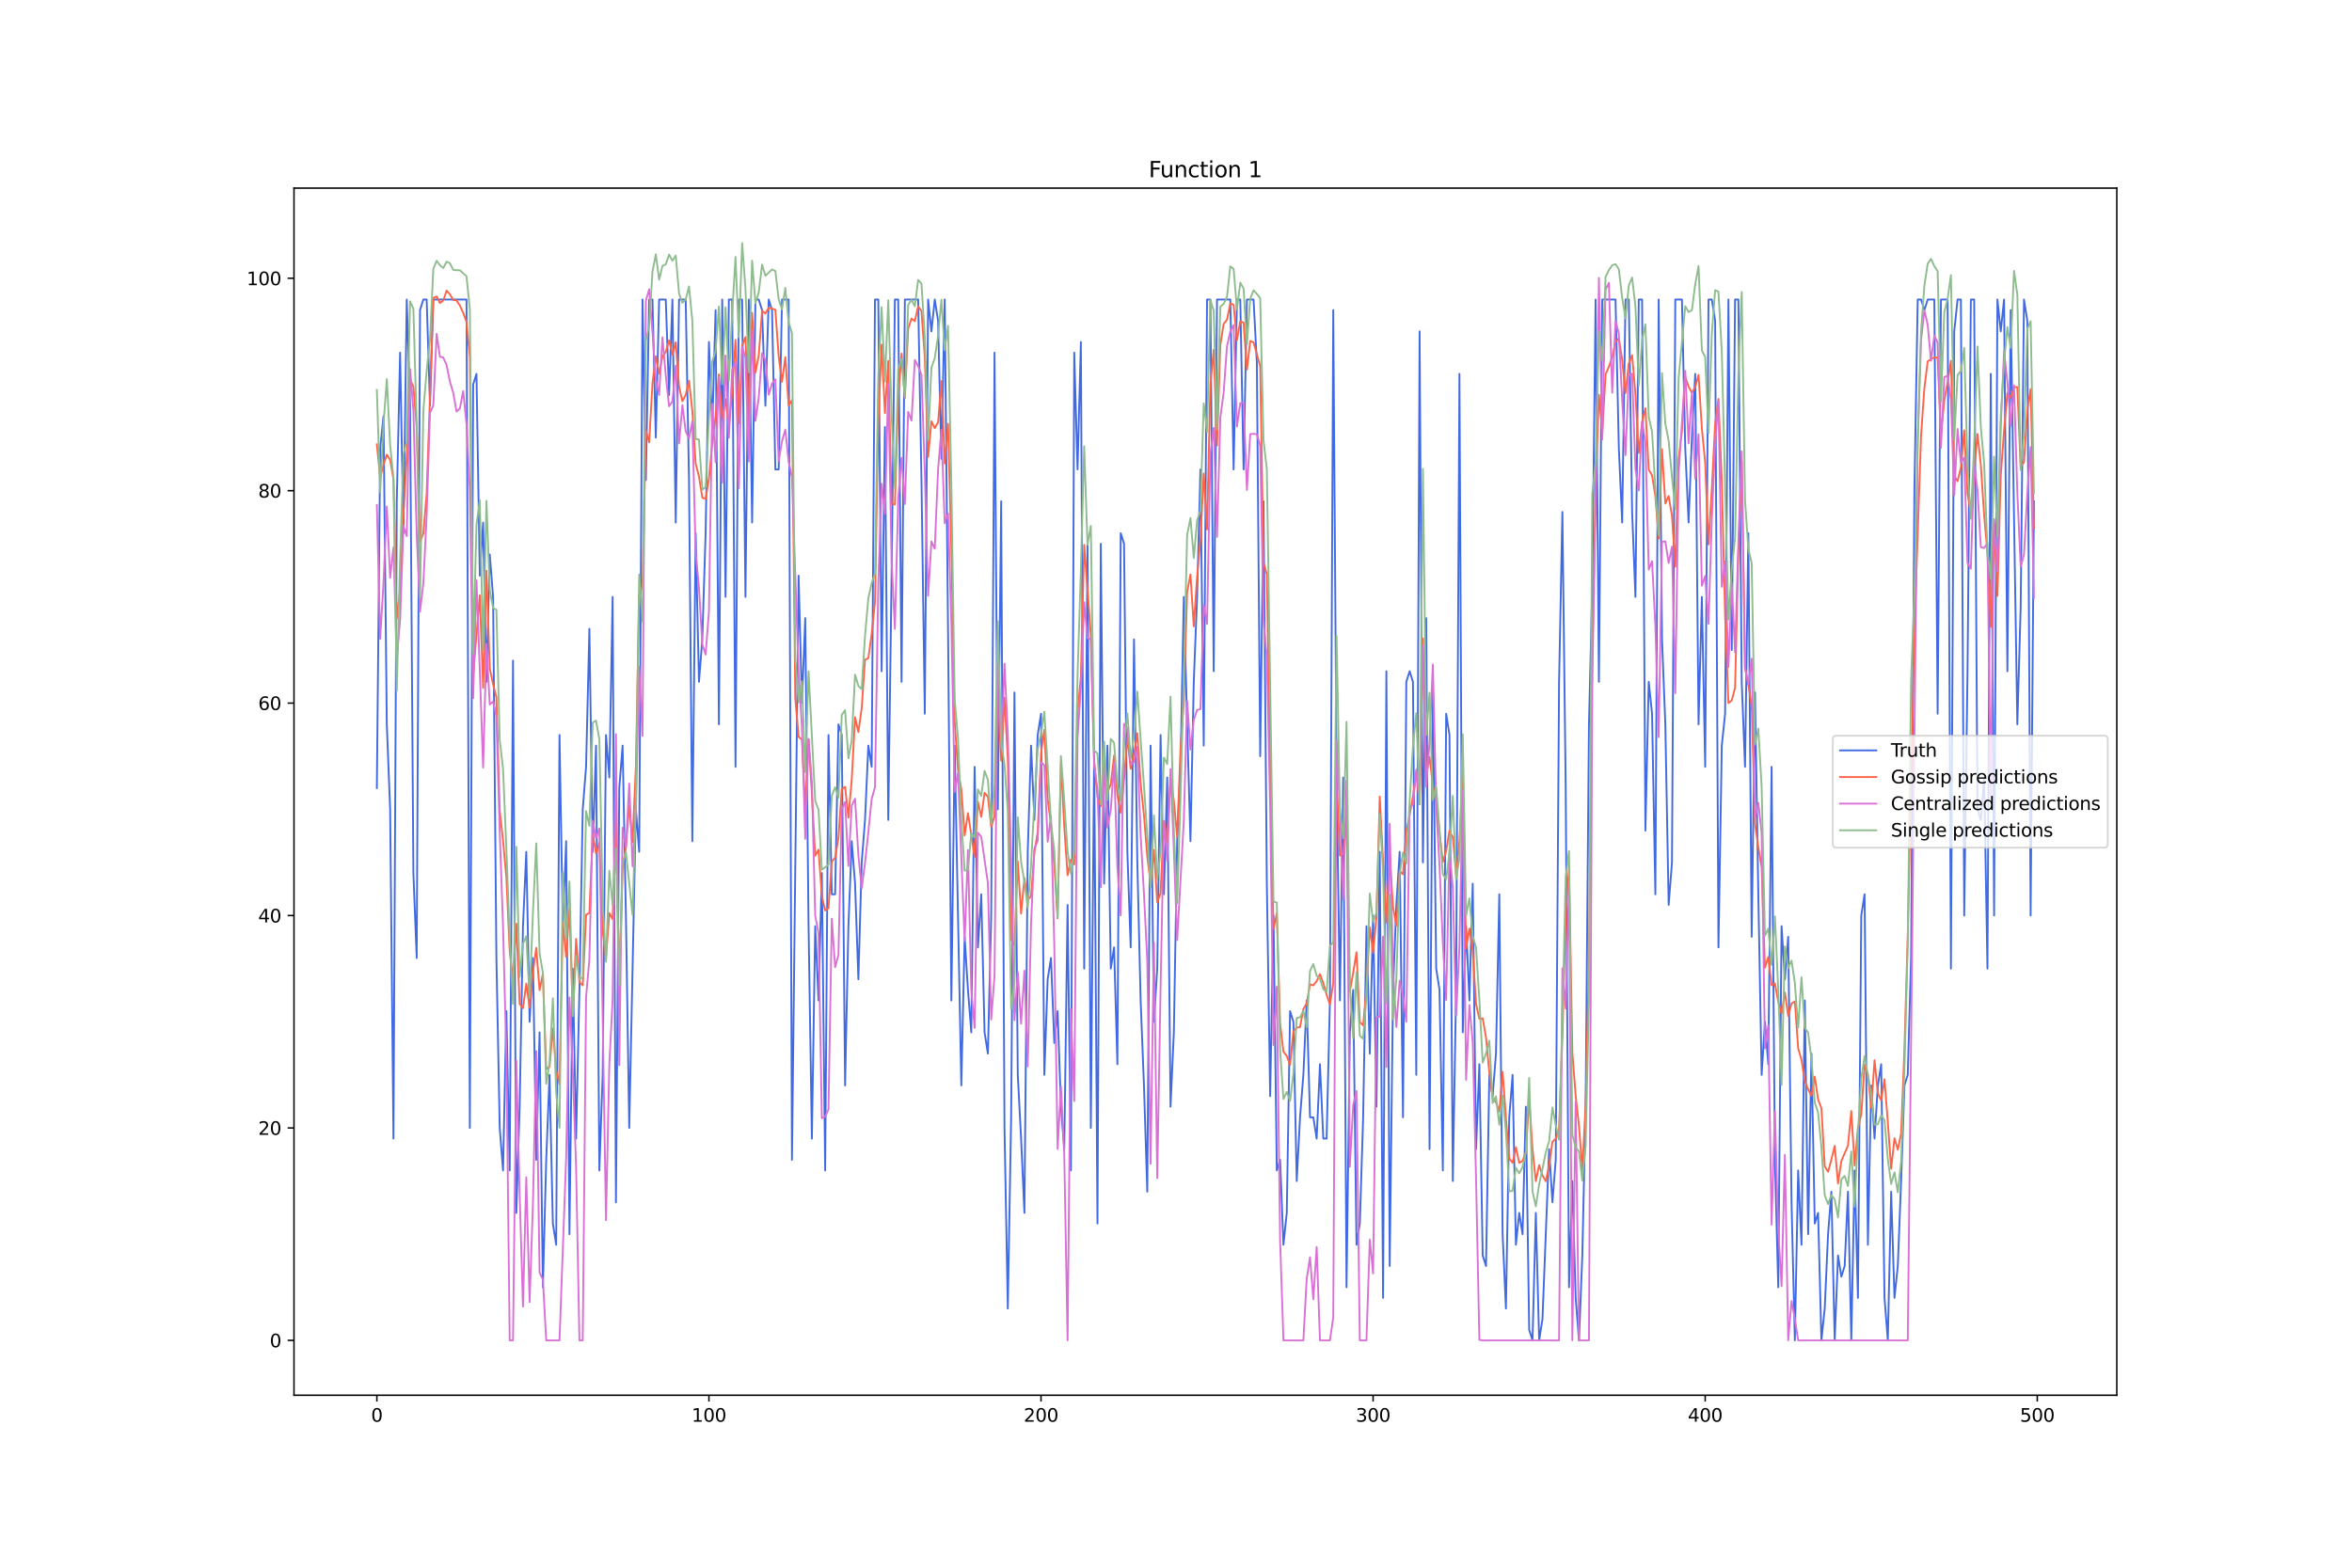 <?xml version="1.0" encoding="utf-8" standalone="no"?>
<!DOCTYPE svg PUBLIC "-//W3C//DTD SVG 1.1//EN"
  "http://www.w3.org/Graphics/SVG/1.1/DTD/svg11.dtd">
<svg xmlns:xlink="http://www.w3.org/1999/xlink" width="1296pt" height="864pt" viewBox="0 0 1296 864" xmlns="http://www.w3.org/2000/svg" version="1.1">
 <defs>
  <style type="text/css">*{stroke-linejoin: round; stroke-linecap: butt}</style>
 </defs>
 <g id="figure_1">
  <g id="patch_1">
   <path d="M 0 864 
L 1296 864 
L 1296 0 
L 0 0 
z
" style="fill: #ffffff"/>
  </g>
  <g id="axes_1">
   <g id="patch_2">
    <path d="M 162 768.96 
L 1166.4 768.96 
L 1166.4 103.68 
L 162 103.68 
z
" style="fill: #ffffff"/>
   </g>
   <g id="matplotlib.axis_1">
    <g id="xtick_1">
     <g id="line2d_1">
      <defs>
       <path id="m5b6e9c2b95" d="M 0 0 
L 0 3.5 
" style="stroke: #000000; stroke-width: 0.8"/>
      </defs>
      <g>
       <use xlink:href="#m5b6e9c2b95" x="207.655" y="768.96" style="stroke: #000000; stroke-width: 0.8"/>
      </g>
     </g>
     <g id="text_1">
      <!-- 0 -->
      <g transform="translate(204.473 783.558) scale(0.1 -0.1)">
       <defs>
        <path id="DejaVuSans-30" d="M 2034 4250 
Q 1547 4250 1301 3770 
Q 1056 3291 1056 2328 
Q 1056 1369 1301 889 
Q 1547 409 2034 409 
Q 2525 409 2770 889 
Q 3016 1369 3016 2328 
Q 3016 3291 2770 3770 
Q 2525 4250 2034 4250 
z
M 2034 4750 
Q 2819 4750 3233 4129 
Q 3647 3509 3647 2328 
Q 3647 1150 3233 529 
Q 2819 -91 2034 -91 
Q 1250 -91 836 529 
Q 422 1150 422 2328 
Q 422 3509 836 4129 
Q 1250 4750 2034 4750 
z
" transform="scale(0.016)"/>
       </defs>
       <use xlink:href="#DejaVuSans-30"/>
      </g>
     </g>
    </g>
    <g id="xtick_2">
     <g id="line2d_2">
      <g>
       <use xlink:href="#m5b6e9c2b95" x="390.639" y="768.96" style="stroke: #000000; stroke-width: 0.8"/>
      </g>
     </g>
     <g id="text_2">
      <!-- 100 -->
      <g transform="translate(381.095 783.558) scale(0.1 -0.1)">
       <defs>
        <path id="DejaVuSans-31" d="M 794 531 
L 1825 531 
L 1825 4091 
L 703 3866 
L 703 4441 
L 1819 4666 
L 2450 4666 
L 2450 531 
L 3481 531 
L 3481 0 
L 794 0 
L 794 531 
z
" transform="scale(0.016)"/>
       </defs>
       <use xlink:href="#DejaVuSans-31"/>
       <use xlink:href="#DejaVuSans-30" x="63.623"/>
       <use xlink:href="#DejaVuSans-30" x="127.246"/>
      </g>
     </g>
    </g>
    <g id="xtick_3">
     <g id="line2d_3">
      <g>
       <use xlink:href="#m5b6e9c2b95" x="573.623" y="768.96" style="stroke: #000000; stroke-width: 0.8"/>
      </g>
     </g>
     <g id="text_3">
      <!-- 200 -->
      <g transform="translate(564.079 783.558) scale(0.1 -0.1)">
       <defs>
        <path id="DejaVuSans-32" d="M 1228 531 
L 3431 531 
L 3431 0 
L 469 0 
L 469 531 
Q 828 903 1448 1529 
Q 2069 2156 2228 2338 
Q 2531 2678 2651 2914 
Q 2772 3150 2772 3378 
Q 2772 3750 2511 3984 
Q 2250 4219 1831 4219 
Q 1534 4219 1204 4116 
Q 875 4013 500 3803 
L 500 4441 
Q 881 4594 1212 4672 
Q 1544 4750 1819 4750 
Q 2544 4750 2975 4387 
Q 3406 4025 3406 3419 
Q 3406 3131 3298 2873 
Q 3191 2616 2906 2266 
Q 2828 2175 2409 1742 
Q 1991 1309 1228 531 
z
" transform="scale(0.016)"/>
       </defs>
       <use xlink:href="#DejaVuSans-32"/>
       <use xlink:href="#DejaVuSans-30" x="63.623"/>
       <use xlink:href="#DejaVuSans-30" x="127.246"/>
      </g>
     </g>
    </g>
    <g id="xtick_4">
     <g id="line2d_4">
      <g>
       <use xlink:href="#m5b6e9c2b95" x="756.607" y="768.96" style="stroke: #000000; stroke-width: 0.8"/>
      </g>
     </g>
     <g id="text_4">
      <!-- 300 -->
      <g transform="translate(747.063 783.558) scale(0.1 -0.1)">
       <defs>
        <path id="DejaVuSans-33" d="M 2597 2516 
Q 3050 2419 3304 2112 
Q 3559 1806 3559 1356 
Q 3559 666 3084 287 
Q 2609 -91 1734 -91 
Q 1441 -91 1130 -33 
Q 819 25 488 141 
L 488 750 
Q 750 597 1062 519 
Q 1375 441 1716 441 
Q 2309 441 2620 675 
Q 2931 909 2931 1356 
Q 2931 1769 2642 2001 
Q 2353 2234 1838 2234 
L 1294 2234 
L 1294 2753 
L 1863 2753 
Q 2328 2753 2575 2939 
Q 2822 3125 2822 3475 
Q 2822 3834 2567 4026 
Q 2313 4219 1838 4219 
Q 1578 4219 1281 4162 
Q 984 4106 628 3988 
L 628 4550 
Q 988 4650 1302 4700 
Q 1616 4750 1894 4750 
Q 2613 4750 3031 4423 
Q 3450 4097 3450 3541 
Q 3450 3153 3228 2886 
Q 3006 2619 2597 2516 
z
" transform="scale(0.016)"/>
       </defs>
       <use xlink:href="#DejaVuSans-33"/>
       <use xlink:href="#DejaVuSans-30" x="63.623"/>
       <use xlink:href="#DejaVuSans-30" x="127.246"/>
      </g>
     </g>
    </g>
    <g id="xtick_5">
     <g id="line2d_5">
      <g>
       <use xlink:href="#m5b6e9c2b95" x="939.591" y="768.96" style="stroke: #000000; stroke-width: 0.8"/>
      </g>
     </g>
     <g id="text_5">
      <!-- 400 -->
      <g transform="translate(930.047 783.558) scale(0.1 -0.1)">
       <defs>
        <path id="DejaVuSans-34" d="M 2419 4116 
L 825 1625 
L 2419 1625 
L 2419 4116 
z
M 2253 4666 
L 3047 4666 
L 3047 1625 
L 3713 1625 
L 3713 1100 
L 3047 1100 
L 3047 0 
L 2419 0 
L 2419 1100 
L 313 1100 
L 313 1709 
L 2253 4666 
z
" transform="scale(0.016)"/>
       </defs>
       <use xlink:href="#DejaVuSans-34"/>
       <use xlink:href="#DejaVuSans-30" x="63.623"/>
       <use xlink:href="#DejaVuSans-30" x="127.246"/>
      </g>
     </g>
    </g>
    <g id="xtick_6">
     <g id="line2d_6">
      <g>
       <use xlink:href="#m5b6e9c2b95" x="1122.575" y="768.96" style="stroke: #000000; stroke-width: 0.8"/>
      </g>
     </g>
     <g id="text_6">
      <!-- 500 -->
      <g transform="translate(1113.032 783.558) scale(0.1 -0.1)">
       <defs>
        <path id="DejaVuSans-35" d="M 691 4666 
L 3169 4666 
L 3169 4134 
L 1269 4134 
L 1269 2991 
Q 1406 3038 1543 3061 
Q 1681 3084 1819 3084 
Q 2600 3084 3056 2656 
Q 3513 2228 3513 1497 
Q 3513 744 3044 326 
Q 2575 -91 1722 -91 
Q 1428 -91 1123 -41 
Q 819 9 494 109 
L 494 744 
Q 775 591 1075 516 
Q 1375 441 1709 441 
Q 2250 441 2565 725 
Q 2881 1009 2881 1497 
Q 2881 1984 2565 2268 
Q 2250 2553 1709 2553 
Q 1456 2553 1204 2497 
Q 953 2441 691 2322 
L 691 4666 
z
" transform="scale(0.016)"/>
       </defs>
       <use xlink:href="#DejaVuSans-35"/>
       <use xlink:href="#DejaVuSans-30" x="63.623"/>
       <use xlink:href="#DejaVuSans-30" x="127.246"/>
      </g>
     </g>
    </g>
   </g>
   <g id="matplotlib.axis_2">
    <g id="ytick_1">
     <g id="line2d_7">
      <defs>
       <path id="m76898274b0" d="M 0 0 
L -3.5 0 
" style="stroke: #000000; stroke-width: 0.8"/>
      </defs>
      <g>
       <use xlink:href="#m76898274b0" x="162" y="738.72" style="stroke: #000000; stroke-width: 0.8"/>
      </g>
     </g>
     <g id="text_7">
      <!-- 0 -->
      <g transform="translate(148.637 742.519) scale(0.1 -0.1)">
       <use xlink:href="#DejaVuSans-30"/>
      </g>
     </g>
    </g>
    <g id="ytick_2">
     <g id="line2d_8">
      <g>
       <use xlink:href="#m76898274b0" x="162" y="621.648" style="stroke: #000000; stroke-width: 0.8"/>
      </g>
     </g>
     <g id="text_8">
      <!-- 20 -->
      <g transform="translate(142.275 625.448) scale(0.1 -0.1)">
       <use xlink:href="#DejaVuSans-32"/>
       <use xlink:href="#DejaVuSans-30" x="63.623"/>
      </g>
     </g>
    </g>
    <g id="ytick_3">
     <g id="line2d_9">
      <g>
       <use xlink:href="#m76898274b0" x="162" y="504.577" style="stroke: #000000; stroke-width: 0.8"/>
      </g>
     </g>
     <g id="text_9">
      <!-- 40 -->
      <g transform="translate(142.275 508.376) scale(0.1 -0.1)">
       <use xlink:href="#DejaVuSans-34"/>
       <use xlink:href="#DejaVuSans-30" x="63.623"/>
      </g>
     </g>
    </g>
    <g id="ytick_4">
     <g id="line2d_10">
      <g>
       <use xlink:href="#m76898274b0" x="162" y="387.505" style="stroke: #000000; stroke-width: 0.8"/>
      </g>
     </g>
     <g id="text_10">
      <!-- 60 -->
      <g transform="translate(142.275 391.305) scale(0.1 -0.1)">
       <defs>
        <path id="DejaVuSans-36" d="M 2113 2584 
Q 1688 2584 1439 2293 
Q 1191 2003 1191 1497 
Q 1191 994 1439 701 
Q 1688 409 2113 409 
Q 2538 409 2786 701 
Q 3034 994 3034 1497 
Q 3034 2003 2786 2293 
Q 2538 2584 2113 2584 
z
M 3366 4563 
L 3366 3988 
Q 3128 4100 2886 4159 
Q 2644 4219 2406 4219 
Q 1781 4219 1451 3797 
Q 1122 3375 1075 2522 
Q 1259 2794 1537 2939 
Q 1816 3084 2150 3084 
Q 2853 3084 3261 2657 
Q 3669 2231 3669 1497 
Q 3669 778 3244 343 
Q 2819 -91 2113 -91 
Q 1303 -91 875 529 
Q 447 1150 447 2328 
Q 447 3434 972 4092 
Q 1497 4750 2381 4750 
Q 2619 4750 2861 4703 
Q 3103 4656 3366 4563 
z
" transform="scale(0.016)"/>
       </defs>
       <use xlink:href="#DejaVuSans-36"/>
       <use xlink:href="#DejaVuSans-30" x="63.623"/>
      </g>
     </g>
    </g>
    <g id="ytick_5">
     <g id="line2d_11">
      <g>
       <use xlink:href="#m76898274b0" x="162" y="270.434" style="stroke: #000000; stroke-width: 0.8"/>
      </g>
     </g>
     <g id="text_11">
      <!-- 80 -->
      <g transform="translate(142.275 274.233) scale(0.1 -0.1)">
       <defs>
        <path id="DejaVuSans-38" d="M 2034 2216 
Q 1584 2216 1326 1975 
Q 1069 1734 1069 1313 
Q 1069 891 1326 650 
Q 1584 409 2034 409 
Q 2484 409 2743 651 
Q 3003 894 3003 1313 
Q 3003 1734 2745 1975 
Q 2488 2216 2034 2216 
z
M 1403 2484 
Q 997 2584 770 2862 
Q 544 3141 544 3541 
Q 544 4100 942 4425 
Q 1341 4750 2034 4750 
Q 2731 4750 3128 4425 
Q 3525 4100 3525 3541 
Q 3525 3141 3298 2862 
Q 3072 2584 2669 2484 
Q 3125 2378 3379 2068 
Q 3634 1759 3634 1313 
Q 3634 634 3220 271 
Q 2806 -91 2034 -91 
Q 1263 -91 848 271 
Q 434 634 434 1313 
Q 434 1759 690 2068 
Q 947 2378 1403 2484 
z
M 1172 3481 
Q 1172 3119 1398 2916 
Q 1625 2713 2034 2713 
Q 2441 2713 2670 2916 
Q 2900 3119 2900 3481 
Q 2900 3844 2670 4047 
Q 2441 4250 2034 4250 
Q 1625 4250 1398 4047 
Q 1172 3844 1172 3481 
z
" transform="scale(0.016)"/>
       </defs>
       <use xlink:href="#DejaVuSans-38"/>
       <use xlink:href="#DejaVuSans-30" x="63.623"/>
      </g>
     </g>
    </g>
    <g id="ytick_6">
     <g id="line2d_12">
      <g>
       <use xlink:href="#m76898274b0" x="162" y="153.362" style="stroke: #000000; stroke-width: 0.8"/>
      </g>
     </g>
     <g id="text_12">
      <!-- 100 -->
      <g transform="translate(135.912 157.162) scale(0.1 -0.1)">
       <use xlink:href="#DejaVuSans-31"/>
       <use xlink:href="#DejaVuSans-30" x="63.623"/>
       <use xlink:href="#DejaVuSans-30" x="127.246"/>
      </g>
     </g>
    </g>
   </g>
   <g id="line2d_13">
    <path d="M 207.655 434.334 
L 209.484 247.02 
L 211.314 229.459 
L 213.144 399.213 
L 214.974 446.041 
L 216.804 627.502 
L 218.634 276.288 
L 220.463 194.338 
L 222.293 293.848 
L 224.123 165.07 
L 225.953 223.605 
L 227.783 481.163 
L 229.613 527.991 
L 231.442 170.923 
L 233.272 165.07 
L 235.102 165.07 
L 236.932 223.605 
L 238.762 165.07 
L 257.06 165.07 
L 258.89 621.648 
L 260.72 211.898 
L 262.55 206.045 
L 264.38 317.263 
L 266.209 287.995 
L 268.039 375.798 
L 269.869 305.555 
L 271.699 328.97 
L 273.529 527.991 
L 275.359 621.648 
L 277.189 645.063 
L 279.018 557.259 
L 280.848 645.063 
L 282.678 364.091 
L 284.508 668.477 
L 286.338 609.941 
L 288.168 510.431 
L 289.997 469.456 
L 291.827 563.113 
L 293.657 527.991 
L 295.487 639.209 
L 297.317 568.966 
L 299.147 709.452 
L 300.976 639.209 
L 302.806 592.381 
L 304.636 674.331 
L 306.466 686.038 
L 308.296 405.066 
L 310.126 510.431 
L 311.956 463.602 
L 313.785 680.184 
L 315.615 533.845 
L 317.445 627.502 
L 319.275 545.552 
L 321.105 446.041 
L 322.935 422.627 
L 324.764 346.53 
L 326.594 469.456 
L 328.424 410.92 
L 330.254 645.063 
L 332.084 592.381 
L 333.914 405.066 
L 335.743 428.481 
L 337.573 328.97 
L 339.403 662.624 
L 341.233 434.334 
L 343.063 410.92 
L 344.893 504.577 
L 346.723 621.648 
L 350.382 446.041 
L 352.212 469.456 
L 354.042 165.07 
L 355.872 264.58 
L 357.702 165.07 
L 359.531 165.07 
L 361.361 241.166 
L 363.191 165.07 
L 366.851 165.07 
L 368.681 217.752 
L 370.51 165.07 
L 372.34 287.995 
L 374.17 165.07 
L 377.83 165.07 
L 379.66 264.58 
L 381.489 463.602 
L 383.319 293.848 
L 385.149 375.798 
L 386.979 352.384 
L 388.809 293.848 
L 390.639 188.484 
L 392.469 235.313 
L 394.298 170.923 
L 396.128 399.213 
L 397.958 165.07 
L 399.788 328.97 
L 401.618 165.07 
L 403.448 165.07 
L 405.277 422.627 
L 407.107 165.07 
L 408.937 165.07 
L 410.767 328.97 
L 412.597 165.07 
L 414.427 287.995 
L 416.256 165.07 
L 418.086 165.07 
L 419.916 170.923 
L 421.746 223.605 
L 423.576 165.07 
L 425.406 170.923 
L 427.236 258.727 
L 429.065 258.727 
L 430.895 165.07 
L 434.555 165.07 
L 436.385 639.209 
L 440.044 317.263 
L 441.874 387.505 
L 443.704 340.677 
L 445.534 510.431 
L 447.364 627.502 
L 449.194 510.431 
L 451.023 551.406 
L 452.853 481.163 
L 454.683 645.063 
L 456.513 405.066 
L 458.343 492.87 
L 460.173 492.87 
L 462.003 399.213 
L 463.832 405.066 
L 465.662 598.234 
L 467.492 510.431 
L 469.322 463.602 
L 471.152 487.016 
L 472.982 539.698 
L 474.811 475.309 
L 476.641 451.895 
L 478.471 410.92 
L 480.301 422.627 
L 482.131 165.07 
L 483.961 165.07 
L 485.79 369.945 
L 487.62 235.313 
L 489.45 451.895 
L 491.28 317.263 
L 493.11 165.07 
L 494.94 165.07 
L 496.77 375.798 
L 498.599 165.07 
L 505.919 165.07 
L 507.749 264.58 
L 509.578 393.359 
L 511.408 165.07 
L 513.238 182.63 
L 515.068 165.07 
L 516.898 176.777 
L 518.728 252.873 
L 520.557 165.07 
L 522.387 346.53 
L 524.217 551.406 
L 526.047 410.92 
L 529.707 598.234 
L 531.536 516.284 
L 533.366 545.552 
L 535.196 568.966 
L 537.026 422.627 
L 538.856 522.138 
L 540.686 492.87 
L 542.516 568.966 
L 544.345 580.673 
L 546.175 504.577 
L 548.005 194.338 
L 549.835 446.041 
L 551.665 276.288 
L 553.495 621.648 
L 555.324 721.159 
L 557.154 615.795 
L 558.984 381.652 
L 560.814 592.381 
L 562.644 627.502 
L 564.474 668.477 
L 566.303 469.456 
L 568.133 410.92 
L 569.963 451.895 
L 571.793 405.066 
L 573.623 393.359 
L 575.453 592.381 
L 577.283 539.698 
L 579.112 527.991 
L 580.942 574.82 
L 582.772 557.259 
L 584.602 609.941 
L 586.432 633.356 
L 588.262 498.723 
L 590.091 645.063 
L 591.921 194.338 
L 593.751 258.727 
L 595.581 188.484 
L 597.411 533.845 
L 599.241 299.702 
L 601.07 621.648 
L 602.9 416.773 
L 604.73 674.331 
L 606.56 299.702 
L 608.39 487.016 
L 610.22 410.92 
L 612.05 533.845 
L 613.879 522.138 
L 615.709 586.527 
L 617.539 293.848 
L 619.369 299.702 
L 621.199 469.456 
L 623.029 522.138 
L 624.858 352.384 
L 626.688 475.309 
L 628.518 551.406 
L 630.348 598.234 
L 632.178 656.77 
L 634.008 410.92 
L 635.837 563.113 
L 637.667 533.845 
L 639.497 405.066 
L 641.327 492.87 
L 643.157 428.481 
L 644.987 609.941 
L 646.817 568.966 
L 648.646 463.602 
L 650.476 422.627 
L 652.306 328.97 
L 654.136 399.213 
L 655.966 463.602 
L 657.796 375.798 
L 659.625 328.97 
L 661.455 258.727 
L 663.285 410.92 
L 665.115 165.07 
L 666.945 165.07 
L 668.775 369.945 
L 670.604 165.07 
L 677.924 165.07 
L 679.754 258.727 
L 681.583 165.07 
L 683.413 165.07 
L 685.243 258.727 
L 687.073 165.07 
L 690.733 165.07 
L 692.563 200.191 
L 694.392 416.773 
L 696.222 276.288 
L 698.052 487.016 
L 699.882 604.088 
L 701.712 504.577 
L 703.542 645.063 
L 705.371 639.209 
L 707.201 686.038 
L 709.031 668.477 
L 710.861 557.259 
L 712.691 563.113 
L 714.521 650.916 
L 716.35 615.795 
L 718.18 592.381 
L 720.01 551.406 
L 721.84 615.795 
L 723.67 615.795 
L 725.5 627.502 
L 727.33 586.527 
L 729.159 627.502 
L 730.989 627.502 
L 732.819 551.406 
L 734.649 170.923 
L 736.479 428.481 
L 738.309 551.406 
L 740.138 428.481 
L 741.968 709.452 
L 743.798 568.966 
L 745.628 545.552 
L 747.458 686.038 
L 749.288 674.331 
L 751.117 615.795 
L 752.947 510.431 
L 754.777 580.673 
L 756.607 504.577 
L 758.437 609.941 
L 760.267 469.456 
L 762.097 715.306 
L 763.926 369.945 
L 765.756 697.745 
L 767.586 545.552 
L 769.416 498.723 
L 771.246 469.456 
L 773.076 615.795 
L 774.905 375.798 
L 776.735 369.945 
L 778.565 375.798 
L 780.395 592.381 
L 782.225 182.63 
L 784.055 475.309 
L 785.884 340.677 
L 787.714 633.356 
L 789.544 381.652 
L 791.374 533.845 
L 793.204 545.552 
L 795.034 645.063 
L 796.864 393.359 
L 798.693 405.066 
L 800.523 650.916 
L 802.353 545.552 
L 804.183 206.045 
L 806.013 568.966 
L 807.843 510.431 
L 809.672 551.406 
L 811.502 487.016 
L 813.332 633.356 
L 815.162 586.527 
L 816.992 691.891 
L 818.822 697.745 
L 820.651 592.381 
L 822.481 604.088 
L 824.311 580.673 
L 826.141 492.87 
L 827.971 680.184 
L 829.801 721.159 
L 831.63 615.795 
L 833.46 592.381 
L 835.29 686.038 
L 837.12 668.477 
L 838.95 680.184 
L 840.78 609.941 
L 842.61 732.866 
L 844.439 738.72 
L 846.269 668.477 
L 848.099 738.72 
L 849.929 727.013 
L 853.589 633.356 
L 855.418 662.624 
L 857.248 639.209 
L 859.078 375.798 
L 860.908 282.141 
L 862.738 434.334 
L 864.568 709.452 
L 866.397 650.916 
L 868.227 715.306 
L 870.057 738.72 
L 871.887 691.891 
L 873.717 609.941 
L 875.547 399.213 
L 877.377 323.116 
L 879.206 165.07 
L 881.036 375.798 
L 882.866 165.07 
L 890.185 165.07 
L 892.015 247.02 
L 893.845 287.995 
L 895.675 165.07 
L 897.505 165.07 
L 899.335 282.141 
L 901.164 328.97 
L 902.994 165.07 
L 904.824 165.07 
L 906.654 457.748 
L 908.484 375.798 
L 910.314 393.359 
L 912.144 492.87 
L 913.973 165.07 
L 915.803 352.384 
L 917.633 399.213 
L 919.463 498.723 
L 921.293 475.309 
L 923.123 165.07 
L 926.782 165.07 
L 928.612 247.02 
L 930.442 287.995 
L 932.272 241.166 
L 934.102 206.045 
L 935.931 399.213 
L 937.761 328.97 
L 939.591 422.627 
L 941.421 165.07 
L 943.251 165.07 
L 945.081 176.777 
L 946.911 522.138 
L 948.74 410.92 
L 950.57 393.359 
L 952.4 165.07 
L 954.23 358.238 
L 956.06 165.07 
L 957.89 165.07 
L 959.719 375.798 
L 961.549 422.627 
L 963.379 293.848 
L 965.209 516.284 
L 967.039 381.652 
L 968.869 492.87 
L 970.698 592.381 
L 972.528 563.113 
L 974.358 586.527 
L 976.188 422.627 
L 978.018 639.209 
L 979.848 709.452 
L 981.678 510.431 
L 983.507 539.698 
L 985.337 516.284 
L 987.167 662.624 
L 988.997 738.72 
L 990.827 645.063 
L 992.657 686.038 
L 994.486 551.406 
L 996.316 680.184 
L 998.146 580.673 
L 999.976 674.331 
L 1001.806 668.477 
L 1003.636 738.72 
L 1005.465 721.159 
L 1007.295 680.184 
L 1009.125 656.77 
L 1010.955 738.72 
L 1012.785 691.891 
L 1014.615 703.599 
L 1016.444 697.745 
L 1018.274 656.77 
L 1020.104 738.72 
L 1021.934 645.063 
L 1023.764 715.306 
L 1025.594 504.577 
L 1027.424 492.87 
L 1029.253 686.038 
L 1031.083 598.234 
L 1032.913 627.502 
L 1034.743 598.234 
L 1036.573 586.527 
L 1038.403 715.306 
L 1040.232 738.72 
L 1042.062 656.77 
L 1043.892 715.306 
L 1045.722 697.745 
L 1047.552 650.916 
L 1049.382 598.234 
L 1051.211 592.381 
L 1053.041 527.991 
L 1054.871 270.434 
L 1056.701 165.07 
L 1058.531 165.07 
L 1060.361 170.923 
L 1062.191 165.07 
L 1065.85 165.07 
L 1067.68 393.359 
L 1069.51 165.07 
L 1073.17 165.07 
L 1074.999 533.845 
L 1076.829 182.63 
L 1078.659 165.07 
L 1080.489 165.07 
L 1082.319 504.577 
L 1084.149 369.945 
L 1085.978 165.07 
L 1087.808 165.07 
L 1089.638 446.041 
L 1091.468 451.895 
L 1093.298 428.481 
L 1095.128 533.845 
L 1096.958 206.045 
L 1098.787 504.577 
L 1100.617 165.07 
L 1102.447 182.63 
L 1104.277 165.07 
L 1106.107 369.945 
L 1107.937 170.923 
L 1111.596 399.213 
L 1113.426 334.823 
L 1115.256 165.07 
L 1117.086 176.777 
L 1118.916 504.577 
L 1120.745 276.288 
L 1120.745 276.288 
" clip-path="url(#pd816f272c1)" style="fill: none; stroke: #4169e1; stroke-linecap: square"/>
   </g>
   <g id="line2d_14">
    <path d="M 207.655 244.861 
L 209.484 263.156 
L 211.314 256.097 
L 213.144 250.556 
L 214.974 253.434 
L 216.804 264.19 
L 218.634 341.044 
L 220.463 325.223 
L 222.293 283.157 
L 224.123 252.082 
L 225.953 209.094 
L 227.783 213.038 
L 229.613 235.724 
L 231.442 298.564 
L 233.272 294.111 
L 235.102 271.752 
L 238.762 164.213 
L 240.592 163.35 
L 242.422 167.019 
L 244.251 165.619 
L 246.081 160.164 
L 247.911 162.207 
L 249.741 165.349 
L 251.571 165.595 
L 253.401 168.38 
L 255.23 172.472 
L 257.06 177.385 
L 258.89 197.074 
L 260.72 371.66 
L 264.38 328.088 
L 266.209 379.146 
L 268.039 314.551 
L 269.869 368.354 
L 271.699 377.205 
L 273.529 384.279 
L 275.359 446.824 
L 277.189 463.155 
L 279.018 483.466 
L 280.848 524.24 
L 282.678 539.781 
L 284.508 509.079 
L 286.338 553.257 
L 288.168 555.678 
L 289.997 542.097 
L 291.827 555.191 
L 293.657 535.735 
L 295.487 522.41 
L 297.317 545.776 
L 299.147 536.59 
L 300.976 589.213 
L 302.806 587.96 
L 304.636 566.772 
L 306.466 589.902 
L 308.296 597.556 
L 310.126 508.375 
L 311.956 527.334 
L 313.785 500.544 
L 315.615 559.17 
L 317.445 517.475 
L 319.275 541.356 
L 321.105 543.094 
L 322.935 504.142 
L 324.764 503.184 
L 326.594 459.435 
L 328.424 470.326 
L 330.254 464.436 
L 332.084 513.415 
L 333.914 528.009 
L 335.743 503.265 
L 337.573 506.541 
L 339.403 446.663 
L 341.233 541.424 
L 343.063 478.565 
L 344.893 466.885 
L 346.723 444.151 
L 348.552 464.17 
L 350.382 422.117 
L 352.212 327.894 
L 354.042 322.891 
L 355.872 237.21 
L 357.702 243.778 
L 359.531 211.042 
L 361.361 196.42 
L 363.191 206.018 
L 365.021 196.435 
L 366.851 193.899 
L 368.681 187.542 
L 370.51 195.446 
L 372.34 188.615 
L 374.17 212.971 
L 376 221.164 
L 377.83 217.609 
L 379.66 209.821 
L 381.489 226.45 
L 383.319 255.519 
L 385.149 262.553 
L 386.979 274.236 
L 388.809 274.992 
L 390.639 263.771 
L 392.469 244.291 
L 394.298 229.359 
L 396.128 206.331 
L 397.958 231.066 
L 399.788 219.899 
L 401.618 235.447 
L 403.448 215.651 
L 405.277 187.298 
L 407.107 233.281 
L 408.937 190.371 
L 410.767 185.789 
L 412.597 235.364 
L 414.427 172.389 
L 416.256 205.433 
L 418.086 195.81 
L 419.916 171.249 
L 421.746 172.792 
L 423.576 169.7 
L 425.406 170.086 
L 427.236 170.731 
L 429.065 196.44 
L 430.895 210.454 
L 432.725 196.811 
L 434.555 223.412 
L 436.385 220.64 
L 438.215 384.803 
L 440.044 406.059 
L 441.874 407.668 
L 443.704 445.046 
L 445.534 407.515 
L 447.364 437.417 
L 449.194 471.63 
L 451.023 468.31 
L 452.853 493.904 
L 454.683 501.786 
L 456.513 500.442 
L 458.343 474.819 
L 460.173 472.666 
L 462.003 461.73 
L 463.832 434.992 
L 465.662 433.644 
L 467.492 450.676 
L 469.322 429.529 
L 471.152 395.277 
L 472.982 403.471 
L 474.811 390.342 
L 476.641 363.599 
L 478.471 362.755 
L 480.301 349.376 
L 482.131 331.889 
L 483.961 232.519 
L 485.79 189.907 
L 487.62 227.681 
L 489.45 198.923 
L 491.28 277.622 
L 493.11 278.076 
L 494.94 219.306 
L 496.77 194.873 
L 498.599 219.481 
L 500.429 181.077 
L 502.259 175.567 
L 504.089 176.994 
L 505.919 168.829 
L 507.749 171.474 
L 509.578 197.009 
L 511.408 251.812 
L 513.238 232.209 
L 515.068 235.977 
L 516.898 232.776 
L 518.728 210.013 
L 520.557 255.48 
L 522.387 233.569 
L 524.217 302.29 
L 526.047 397.713 
L 527.877 424.122 
L 529.707 435.066 
L 531.536 460.464 
L 533.366 448.14 
L 537.026 472.261 
L 538.856 441.817 
L 540.686 450.218 
L 542.516 436.98 
L 544.345 438.991 
L 546.175 455.77 
L 548.005 449.817 
L 549.835 381.374 
L 551.665 419.234 
L 553.495 384.431 
L 555.324 418.496 
L 557.154 517.928 
L 558.984 521.061 
L 560.814 474.712 
L 562.644 503.56 
L 564.474 483.929 
L 566.303 496.106 
L 568.133 493.85 
L 569.963 469.973 
L 571.793 458.484 
L 573.623 415.282 
L 575.453 402.172 
L 577.283 440.666 
L 579.112 453.912 
L 580.942 477.236 
L 582.772 506.098 
L 584.602 419.879 
L 586.432 455.528 
L 588.262 482.396 
L 590.091 473.777 
L 591.921 476.414 
L 593.751 392.596 
L 595.581 372.817 
L 597.411 300.279 
L 601.07 349.73 
L 602.9 419.117 
L 604.73 439.27 
L 606.56 444.256 
L 608.39 425.635 
L 610.22 436.595 
L 612.05 432.374 
L 613.879 416.448 
L 615.709 438.333 
L 617.539 447.91 
L 619.369 429.793 
L 621.199 406.518 
L 623.029 423.714 
L 624.858 415.5 
L 626.688 404.105 
L 628.518 431.929 
L 630.348 449.29 
L 632.178 472.157 
L 634.008 486.99 
L 635.837 468.408 
L 637.667 497.293 
L 639.497 492.237 
L 641.327 452.452 
L 643.157 463.789 
L 644.987 428.673 
L 646.817 441.458 
L 648.646 461.295 
L 650.476 412.81 
L 652.306 386.297 
L 654.136 326.313 
L 655.966 316.568 
L 657.796 345.163 
L 659.625 318.015 
L 661.455 297.451 
L 663.285 260.974 
L 665.115 291.76 
L 666.945 211.912 
L 668.775 192.73 
L 670.604 245.557 
L 672.434 190.059 
L 674.264 178.53 
L 676.094 176.219 
L 677.924 167.18 
L 679.754 167.982 
L 681.583 187.467 
L 683.413 177.055 
L 685.243 177.841 
L 687.073 203.734 
L 688.903 187.908 
L 690.733 188.712 
L 694.392 201.832 
L 696.222 309.949 
L 698.052 316.562 
L 699.882 422.373 
L 701.712 511.893 
L 703.542 503.394 
L 705.371 564.087 
L 707.201 579.656 
L 709.031 581.967 
L 710.861 586.893 
L 712.691 568.322 
L 714.521 566.399 
L 716.35 566.008 
L 718.18 556.108 
L 720.01 553.049 
L 721.84 542.496 
L 723.67 543.049 
L 725.5 540.746 
L 727.33 536.825 
L 729.159 541.833 
L 730.989 548.256 
L 732.819 553.605 
L 734.649 541.758 
L 736.479 427.362 
L 738.309 471.541 
L 740.138 470.675 
L 741.968 452.312 
L 743.798 546.312 
L 745.628 536.224 
L 747.458 524.786 
L 749.288 563.22 
L 751.117 565.167 
L 752.947 544.641 
L 754.777 511.123 
L 756.607 525.234 
L 758.437 505.604 
L 760.267 439.04 
L 762.097 474.946 
L 763.926 508.413 
L 765.756 471.45 
L 767.586 499.844 
L 769.416 510.135 
L 771.246 480.141 
L 773.076 481.856 
L 774.905 458.083 
L 776.735 449.21 
L 778.565 438.933 
L 780.395 425.663 
L 782.225 443.253 
L 784.055 351.815 
L 785.884 426.764 
L 787.714 417.228 
L 789.544 433.047 
L 791.374 442.297 
L 795.034 475.1 
L 796.864 468.941 
L 798.693 457.763 
L 800.523 461.531 
L 802.353 482.266 
L 804.183 463.331 
L 806.013 426.519 
L 807.843 522.632 
L 809.672 511.747 
L 811.502 524.144 
L 813.332 553.331 
L 815.162 561.532 
L 816.992 561.238 
L 818.822 571.788 
L 820.651 591.134 
L 822.481 605.289 
L 824.311 607.522 
L 826.141 612.585 
L 827.971 590.694 
L 829.801 616.058 
L 831.63 638.428 
L 833.46 640.875 
L 835.29 632.249 
L 837.12 640.867 
L 838.95 639.835 
L 840.78 635.167 
L 842.61 605.269 
L 844.439 633.131 
L 846.269 650.967 
L 848.099 642.131 
L 849.929 647.803 
L 851.759 650.997 
L 853.589 642.405 
L 855.418 629.264 
L 857.248 627.592 
L 859.078 622.463 
L 860.908 571.744 
L 862.738 504.272 
L 864.568 478.311 
L 866.397 580.149 
L 868.227 603.873 
L 870.057 620.648 
L 871.887 644.962 
L 873.717 609.05 
L 875.547 530.086 
L 877.377 363.857 
L 879.206 268.432 
L 881.036 217.583 
L 882.866 238.851 
L 884.696 206.324 
L 886.526 202.095 
L 888.356 196.797 
L 890.185 188.467 
L 892.015 186.568 
L 893.845 198.211 
L 895.675 216.64 
L 897.505 200.152 
L 899.335 195.751 
L 901.164 217.229 
L 902.994 249.654 
L 904.824 232.657 
L 906.654 224.982 
L 908.484 258.851 
L 910.314 261.998 
L 912.144 273.512 
L 913.973 296.918 
L 915.803 247.617 
L 917.633 277.517 
L 919.463 273.369 
L 921.293 284.301 
L 923.123 312.261 
L 924.952 252.909 
L 926.782 237.533 
L 928.612 207.672 
L 930.442 213.116 
L 932.272 216.502 
L 934.102 213.299 
L 935.931 206.615 
L 937.761 236.094 
L 939.591 255.115 
L 941.421 300.064 
L 943.251 269.216 
L 945.081 233.527 
L 946.911 219.859 
L 948.74 265.324 
L 950.57 339.463 
L 952.4 387.47 
L 954.23 386.008 
L 956.06 378.975 
L 957.89 305.44 
L 959.719 254.331 
L 961.549 367.749 
L 963.379 377.295 
L 965.209 388.896 
L 967.039 453.954 
L 968.869 466.979 
L 970.698 477.889 
L 972.528 533.29 
L 974.358 527.456 
L 976.188 542.946 
L 978.018 542.007 
L 979.848 552.1 
L 981.678 558.64 
L 983.507 547.001 
L 985.337 559.922 
L 987.167 553.028 
L 988.997 551.928 
L 990.827 577.762 
L 992.657 584.114 
L 994.486 595.747 
L 996.316 600.33 
L 998.146 603.9 
L 999.976 593.359 
L 1001.806 605.957 
L 1003.636 610.816 
L 1005.465 642.793 
L 1007.295 645.82 
L 1009.125 639.089 
L 1010.955 631.504 
L 1012.785 652.317 
L 1014.615 639.932 
L 1018.274 631.339 
L 1020.104 612.326 
L 1021.934 642.332 
L 1023.764 621.674 
L 1025.594 614.09 
L 1027.424 586.878 
L 1029.253 592.252 
L 1031.083 610.602 
L 1032.913 584.313 
L 1034.743 602.552 
L 1036.573 606.476 
L 1038.403 594.857 
L 1040.232 618.472 
L 1042.062 644.133 
L 1043.892 627.294 
L 1045.722 633.651 
L 1047.552 624.625 
L 1049.382 577.806 
L 1051.211 515.525 
L 1054.871 347.948 
L 1058.531 240.367 
L 1060.361 213.98 
L 1062.191 199.173 
L 1064.02 197.899 
L 1065.85 197.023 
L 1067.68 197.058 
L 1069.51 239.209 
L 1071.34 220.74 
L 1073.17 210.687 
L 1074.999 198.849 
L 1076.829 262.26 
L 1078.659 265.245 
L 1080.489 257.68 
L 1082.319 237.12 
L 1084.149 272.122 
L 1085.978 282.717 
L 1087.808 259.346 
L 1089.638 239.172 
L 1091.468 256.199 
L 1093.298 283.897 
L 1095.128 304.887 
L 1096.958 345.478 
L 1098.787 288.991 
L 1100.617 328.455 
L 1102.447 262.408 
L 1104.277 237.302 
L 1106.107 216.477 
L 1107.937 219.33 
L 1109.766 213.318 
L 1111.596 213.393 
L 1113.426 257.134 
L 1115.256 254.832 
L 1117.086 225.996 
L 1118.916 214.413 
L 1120.745 290.902 
L 1120.745 290.902 
" clip-path="url(#pd816f272c1)" style="fill: none; stroke: #ff6347; stroke-linecap: square"/>
   </g>
   <g id="line2d_15">
    <path d="M 207.655 278.295 
L 209.484 352.096 
L 211.314 321.127 
L 213.144 279.113 
L 214.974 318.432 
L 216.804 301.694 
L 218.634 362.914 
L 220.463 341.686 
L 222.293 289.814 
L 224.123 295.467 
L 225.953 203.444 
L 227.783 225.97 
L 229.613 294.274 
L 231.442 337.046 
L 233.272 321.474 
L 235.102 283.886 
L 236.932 227.411 
L 238.762 223.378 
L 240.592 183.985 
L 242.422 196.647 
L 244.251 197.021 
L 246.081 201.241 
L 247.911 210.276 
L 249.741 216.467 
L 251.571 226.845 
L 253.401 225.057 
L 255.23 215.496 
L 257.06 233.829 
L 258.89 269.39 
L 260.72 384.821 
L 262.55 319.854 
L 264.38 369.505 
L 266.209 423.035 
L 268.039 354.783 
L 269.869 388.285 
L 271.699 386.596 
L 273.529 394.835 
L 275.359 458.36 
L 277.189 510.711 
L 279.018 581.231 
L 280.848 738.72 
L 282.678 738.72 
L 284.508 584.581 
L 286.338 658.165 
L 288.168 720.092 
L 289.997 648.861 
L 291.827 717.602 
L 293.657 663.659 
L 295.487 579.334 
L 297.317 701.402 
L 299.147 705.156 
L 300.976 738.72 
L 308.296 738.72 
L 311.956 638.283 
L 313.785 549.678 
L 315.615 589.441 
L 317.445 643.539 
L 319.275 738.72 
L 321.105 738.72 
L 322.935 549.512 
L 324.764 528.572 
L 326.594 452.285 
L 328.424 462.042 
L 330.254 456.618 
L 332.084 560.428 
L 333.914 672.468 
L 335.743 586.661 
L 337.573 550.641 
L 339.403 404.62 
L 341.233 587.047 
L 343.063 456.161 
L 344.893 467.162 
L 346.723 431.797 
L 348.552 477.423 
L 350.382 446.952 
L 352.212 367.491 
L 354.042 405.58 
L 355.872 165.835 
L 357.702 159.408 
L 359.531 183.169 
L 361.361 209.268 
L 363.191 217.672 
L 365.021 185.905 
L 366.851 206.931 
L 368.681 223.912 
L 370.51 221.26 
L 372.34 201.541 
L 374.17 244.41 
L 376 223.2 
L 377.83 237.671 
L 379.66 241.646 
L 381.489 232.173 
L 383.319 304.2 
L 385.149 323.922 
L 386.979 354.998 
L 388.809 360.771 
L 390.639 336.927 
L 392.469 222.544 
L 394.298 254.826 
L 396.128 207.98 
L 397.958 266.05 
L 399.788 195.929 
L 401.618 241.221 
L 403.448 203.949 
L 405.277 199.487 
L 407.107 269.102 
L 408.937 191.206 
L 410.767 197.262 
L 412.597 254.384 
L 414.427 181.725 
L 416.256 231.946 
L 418.086 219.147 
L 419.916 194.686 
L 421.746 198.519 
L 423.576 217.594 
L 425.406 211.39 
L 427.236 209.078 
L 429.065 254.109 
L 430.895 243.182 
L 432.725 236.738 
L 434.555 254.459 
L 436.385 262.983 
L 440.044 370.613 
L 441.874 400.536 
L 443.704 462.303 
L 445.534 407.256 
L 447.364 431.238 
L 449.194 504.732 
L 451.023 514.248 
L 452.853 616.285 
L 454.683 615.394 
L 456.513 611.345 
L 458.343 506.316 
L 460.173 533.097 
L 462.003 526.24 
L 463.832 445.987 
L 465.662 441.983 
L 467.492 477.245 
L 469.322 443.928 
L 471.152 440.209 
L 472.982 471.428 
L 474.811 489.574 
L 476.641 475.637 
L 478.471 458.573 
L 480.301 440.451 
L 482.131 433.716 
L 483.961 321.483 
L 485.79 266.544 
L 487.62 283.238 
L 489.45 211.492 
L 491.28 308.962 
L 493.11 346.607 
L 494.94 274.936 
L 496.77 252.412 
L 498.599 277.793 
L 500.429 227.011 
L 502.259 231.81 
L 504.089 198.425 
L 505.919 201.811 
L 507.749 206.519 
L 509.578 259.762 
L 511.408 328.314 
L 513.238 298.374 
L 515.068 302.435 
L 516.898 258.646 
L 518.728 236.919 
L 520.557 288.443 
L 522.387 282.934 
L 524.217 342.818 
L 526.047 436.442 
L 527.877 425.901 
L 531.536 518.6 
L 533.366 468.51 
L 535.196 545.59 
L 537.026 566.563 
L 538.856 458.942 
L 540.686 461.104 
L 544.345 486.677 
L 546.175 561.889 
L 548.005 537.535 
L 549.835 351.628 
L 551.665 412.236 
L 553.495 365.745 
L 555.324 404.353 
L 557.154 472.92 
L 558.984 562.284 
L 560.814 535.674 
L 562.644 564.168 
L 564.474 534.98 
L 566.303 587.687 
L 568.133 509.068 
L 569.963 467.624 
L 571.793 463.468 
L 573.623 419.937 
L 575.453 421.831 
L 577.283 463.935 
L 579.112 449.679 
L 580.942 521.315 
L 582.772 633.219 
L 584.602 598.741 
L 586.432 636.243 
L 588.262 738.72 
L 590.091 555.979 
L 591.921 606.848 
L 593.751 406.488 
L 595.581 378.966 
L 597.411 331.945 
L 599.241 351.712 
L 601.07 352.263 
L 602.9 421.616 
L 604.73 435.101 
L 606.56 488.965 
L 608.39 419.196 
L 610.22 456.145 
L 612.05 446.504 
L 613.879 420.383 
L 615.709 478.123 
L 617.539 504.511 
L 619.369 398.909 
L 621.199 401.354 
L 623.029 421.468 
L 624.858 420.175 
L 626.688 411.576 
L 628.518 460.376 
L 630.348 492.694 
L 632.178 529.531 
L 634.008 641.375 
L 635.837 519.515 
L 637.667 649.295 
L 639.497 544.639 
L 641.327 452.596 
L 643.157 474.374 
L 644.987 423.865 
L 646.817 468.41 
L 648.646 518.116 
L 652.306 452.367 
L 654.136 386.355 
L 655.966 413.193 
L 657.796 396.865 
L 659.625 391.274 
L 661.455 390.842 
L 663.285 333.517 
L 665.115 343.869 
L 666.945 249.94 
L 668.775 235.842 
L 670.604 295.906 
L 672.434 230.062 
L 674.264 216.273 
L 676.094 190.841 
L 677.924 182.68 
L 679.754 179.161 
L 681.583 235.051 
L 683.413 222.245 
L 685.243 221.912 
L 687.073 270.012 
L 688.903 239.279 
L 690.733 239.076 
L 692.563 239.332 
L 694.392 245.638 
L 696.222 341.902 
L 698.052 362.21 
L 699.882 445.028 
L 701.712 576 
L 703.542 543.817 
L 705.371 683.943 
L 707.201 738.72 
L 718.18 738.72 
L 720.01 705.001 
L 721.84 692.894 
L 723.67 716.09 
L 725.5 687.24 
L 727.33 738.72 
L 732.819 738.72 
L 734.649 726.033 
L 736.479 408.15 
L 738.309 445.559 
L 740.138 495.83 
L 741.968 430.301 
L 743.798 642.994 
L 745.628 609.063 
L 747.458 601.324 
L 749.288 738.72 
L 752.947 738.72 
L 754.777 683.18 
L 756.607 701.857 
L 758.437 560.817 
L 760.267 560.349 
L 762.097 516.205 
L 763.926 588.087 
L 765.756 454.001 
L 767.586 534.728 
L 769.416 566.021 
L 771.246 540.514 
L 773.076 548.924 
L 774.905 563.104 
L 776.735 445.17 
L 778.565 443.443 
L 780.395 424.152 
L 782.225 440.904 
L 784.055 356.017 
L 785.884 433.703 
L 787.714 408.678 
L 789.544 366.205 
L 791.374 444.373 
L 793.204 477.047 
L 795.034 519.635 
L 796.864 551.185 
L 798.693 468.336 
L 800.523 489.478 
L 802.353 559.616 
L 804.183 521.713 
L 806.013 435.011 
L 807.843 595.141 
L 809.672 553.912 
L 811.502 574.534 
L 813.332 649.253 
L 815.162 738.428 
L 816.992 738.72 
L 859.078 738.72 
L 860.908 533.657 
L 862.738 555.825 
L 864.568 486.147 
L 866.397 738.72 
L 868.227 607.09 
L 870.057 738.72 
L 875.547 738.72 
L 877.377 375.721 
L 879.206 277.603 
L 881.036 153.205 
L 882.866 242.205 
L 884.696 159.619 
L 886.526 155.854 
L 888.356 216.428 
L 890.185 176.807 
L 892.015 183.722 
L 893.845 220.668 
L 895.675 250.838 
L 897.505 206.994 
L 899.335 205.944 
L 901.164 258.432 
L 902.994 270.285 
L 904.824 232.303 
L 906.654 243.511 
L 908.484 313.904 
L 910.314 309.283 
L 912.144 344.659 
L 913.973 406.282 
L 915.803 298.533 
L 917.633 298.398 
L 919.463 310.271 
L 921.293 301.291 
L 923.123 382.005 
L 924.952 260.865 
L 928.612 204.422 
L 930.442 244.359 
L 932.272 216.383 
L 934.102 263.905 
L 935.931 239.312 
L 937.761 322.819 
L 939.591 317.441 
L 941.421 343.793 
L 943.251 286.212 
L 945.081 244.689 
L 946.911 220.938 
L 948.74 323.4 
L 950.57 309.463 
L 952.4 367.606 
L 954.23 321.079 
L 956.06 359.448 
L 957.89 298.153 
L 959.719 248.727 
L 961.549 368.3 
L 963.379 377.15 
L 965.209 363.023 
L 967.039 451.04 
L 968.869 442.469 
L 970.698 459.054 
L 972.528 577.795 
L 974.358 564.937 
L 976.188 674.951 
L 978.018 612.559 
L 979.848 677.937 
L 981.678 708.839 
L 983.507 636.431 
L 985.337 738.72 
L 987.167 717.056 
L 988.997 726.91 
L 990.827 738.72 
L 1051.211 738.72 
L 1056.701 243.29 
L 1058.531 187.688 
L 1060.361 170.893 
L 1062.191 179.04 
L 1064.02 198.836 
L 1065.85 184.924 
L 1067.68 188.934 
L 1069.51 246.787 
L 1071.34 207.844 
L 1073.17 207.057 
L 1074.999 220.089 
L 1076.829 273.014 
L 1078.659 236.411 
L 1080.489 255.056 
L 1082.319 252.137 
L 1084.149 310.35 
L 1085.978 313.448 
L 1087.808 256.114 
L 1089.638 270.03 
L 1091.468 301.538 
L 1093.298 302.053 
L 1095.128 299.239 
L 1096.958 438.571 
L 1098.787 286.152 
L 1100.617 314.906 
L 1102.447 235.094 
L 1104.277 193.596 
L 1106.107 210.583 
L 1107.937 234.615 
L 1109.766 212.368 
L 1111.596 271.745 
L 1113.426 312.271 
L 1115.256 305.74 
L 1117.086 272.187 
L 1118.916 246.423 
L 1120.745 329.551 
L 1120.745 329.551 
" clip-path="url(#pd816f272c1)" style="fill: none; stroke: #da70d6; stroke-linecap: square"/>
   </g>
   <g id="line2d_16">
    <path d="M 207.655 214.947 
L 209.484 271.33 
L 211.314 233.827 
L 213.144 208.952 
L 214.974 245.249 
L 216.804 263.345 
L 218.634 380.765 
L 220.463 307.933 
L 222.293 250.456 
L 224.123 243.291 
L 225.953 166.096 
L 227.783 170.067 
L 229.613 234.154 
L 231.442 329.444 
L 233.272 226.391 
L 235.102 204.315 
L 236.932 187.161 
L 238.762 148.259 
L 240.592 143.713 
L 242.422 146.167 
L 244.251 147.71 
L 246.081 144.226 
L 247.911 145.08 
L 249.741 148.697 
L 251.571 148.943 
L 253.401 148.95 
L 257.06 152.277 
L 258.89 170.279 
L 260.72 360.307 
L 262.55 289.271 
L 264.38 275.717 
L 266.209 358.516 
L 268.039 275.997 
L 269.869 325.114 
L 271.699 335.059 
L 273.529 336.052 
L 275.359 407.701 
L 277.189 423.678 
L 279.018 467.48 
L 280.848 517.035 
L 282.678 553.315 
L 284.508 466.707 
L 286.338 538.443 
L 288.168 520.051 
L 289.997 516.016 
L 291.827 550.124 
L 293.657 502.979 
L 295.487 464.775 
L 297.317 525.332 
L 299.147 536.155 
L 300.976 597.357 
L 302.806 585.741 
L 304.636 550.161 
L 306.466 602.4 
L 308.296 621.485 
L 310.126 480.95 
L 311.956 517.276 
L 313.785 485.793 
L 315.615 560.056 
L 317.445 526.781 
L 319.275 539.79 
L 321.105 538.49 
L 322.935 447.009 
L 324.764 455.165 
L 326.594 398.294 
L 328.424 397.124 
L 330.254 407.33 
L 332.084 496.56 
L 333.914 530.084 
L 335.743 479.873 
L 337.573 498.637 
L 339.403 467.672 
L 341.233 542.71 
L 343.063 475.838 
L 344.893 469.559 
L 348.552 504.271 
L 350.382 440.137 
L 352.212 316.634 
L 354.042 342.543 
L 355.872 187.533 
L 357.702 179.562 
L 359.531 149.751 
L 361.361 140.157 
L 363.191 154.139 
L 365.021 146.523 
L 366.851 145.679 
L 368.681 140.275 
L 370.51 143.711 
L 372.34 140.815 
L 374.17 161.684 
L 376 166.861 
L 377.83 165.115 
L 379.66 157.852 
L 381.489 176.837 
L 383.319 241.991 
L 385.149 242.255 
L 386.979 269.831 
L 388.809 268.446 
L 390.639 230.563 
L 392.469 199.272 
L 394.298 193.468 
L 396.128 168.945 
L 397.958 211.795 
L 399.788 169.385 
L 401.618 209.81 
L 403.448 172.793 
L 405.277 141.629 
L 407.107 185.887 
L 408.937 133.92 
L 410.767 159.242 
L 412.597 205.254 
L 414.427 143.676 
L 416.256 167.096 
L 418.086 161.085 
L 419.916 145.853 
L 421.746 152.012 
L 425.406 148.483 
L 427.236 149.391 
L 429.065 164.987 
L 430.895 170.539 
L 432.725 158.673 
L 434.555 177.71 
L 436.385 183.6 
L 438.215 362.509 
L 440.044 387.12 
L 441.874 375.412 
L 443.704 425.585 
L 445.534 369.983 
L 449.194 441.38 
L 451.023 446.295 
L 452.853 479.254 
L 454.683 478.049 
L 456.513 476.487 
L 458.343 438.587 
L 460.173 433.908 
L 462.003 439.647 
L 463.832 393.936 
L 465.662 391.408 
L 467.492 417.979 
L 469.322 407.941 
L 471.152 371.81 
L 472.982 378.022 
L 474.811 379.812 
L 476.641 350.402 
L 478.471 329.802 
L 480.301 321.398 
L 482.131 316.161 
L 483.961 207.325 
L 485.79 169.327 
L 487.62 210.377 
L 489.45 165.512 
L 491.28 228.677 
L 493.11 268.814 
L 494.94 203.232 
L 496.77 197.848 
L 498.599 219.155 
L 500.429 167.951 
L 502.259 165.292 
L 504.089 168.772 
L 505.919 154.311 
L 507.749 156.311 
L 509.578 185.781 
L 511.408 242.399 
L 513.238 202.565 
L 515.068 197.366 
L 516.898 185.207 
L 518.728 165.144 
L 520.557 193.009 
L 522.387 179.547 
L 524.217 267.466 
L 526.047 385.461 
L 527.877 406.937 
L 529.707 451.962 
L 531.536 479.843 
L 533.366 479.411 
L 535.196 459.245 
L 537.026 461.489 
L 538.856 435.042 
L 540.686 438.669 
L 542.516 424.847 
L 544.345 429.782 
L 546.175 454.199 
L 548.005 431.928 
L 549.835 342.439 
L 551.665 408.881 
L 553.495 421.258 
L 555.324 447.333 
L 557.154 556.094 
L 558.984 541.869 
L 560.814 450.41 
L 562.644 474.92 
L 564.474 486.12 
L 566.303 500.32 
L 568.133 477.044 
L 569.963 441.265 
L 571.793 413.088 
L 573.623 404.431 
L 575.453 392.276 
L 579.112 453.02 
L 580.942 469.027 
L 582.772 505.662 
L 584.602 416.666 
L 586.432 441.336 
L 588.262 469.12 
L 590.091 481.531 
L 591.921 469.12 
L 593.751 372.255 
L 595.581 313.689 
L 597.411 245.975 
L 599.241 300.303 
L 601.07 289.807 
L 602.9 413.648 
L 604.73 415.146 
L 606.56 443.296 
L 608.39 408.717 
L 610.22 440.888 
L 612.05 407.221 
L 613.879 409.392 
L 615.709 432.456 
L 617.539 441.455 
L 619.369 411.111 
L 621.199 393.136 
L 623.029 418.082 
L 624.858 405.371 
L 626.688 381.124 
L 628.518 407.929 
L 630.348 432.705 
L 634.008 489.06 
L 635.837 449.386 
L 637.667 484.426 
L 639.497 469.558 
L 641.327 417.519 
L 643.157 421.062 
L 644.987 383.881 
L 646.817 457.465 
L 648.646 497.847 
L 650.476 439.615 
L 652.306 372.079 
L 654.136 294.885 
L 655.966 285.516 
L 657.796 307.594 
L 659.625 286.826 
L 661.455 281.425 
L 663.285 222.355 
L 665.115 238.093 
L 666.945 165.299 
L 668.775 171.27 
L 670.604 236.597 
L 672.434 168.997 
L 674.264 167.493 
L 676.094 163.649 
L 677.924 146.756 
L 679.754 148.242 
L 681.583 170.45 
L 683.413 155.776 
L 685.243 159.009 
L 687.073 190.006 
L 688.903 164.642 
L 690.733 159.978 
L 692.563 162.009 
L 694.392 164.31 
L 696.222 242.819 
L 698.052 258.448 
L 701.712 496.814 
L 703.542 497.438 
L 705.371 578.777 
L 707.201 605.699 
L 709.031 601.817 
L 710.861 606.698 
L 712.691 591.73 
L 714.521 561.02 
L 716.35 560.646 
L 718.18 557.095 
L 720.01 566.165 
L 721.84 535.122 
L 723.67 531.317 
L 725.5 537.702 
L 727.33 539.591 
L 729.159 545.119 
L 730.989 546.744 
L 732.819 521.283 
L 734.649 519.313 
L 736.479 350.436 
L 738.309 446.661 
L 740.138 461.906 
L 741.968 397.812 
L 743.798 543.547 
L 745.628 572.283 
L 747.458 535.925 
L 749.288 570.792 
L 751.117 572.506 
L 752.947 549.23 
L 754.777 492.466 
L 756.607 508.221 
L 758.437 502.988 
L 760.267 448.696 
L 762.097 480.236 
L 763.926 552.909 
L 765.756 493.084 
L 767.586 561.764 
L 769.416 539.647 
L 771.246 481.647 
L 773.076 469.873 
L 774.905 475.914 
L 776.735 441.784 
L 778.565 411.295 
L 780.395 393.064 
L 782.225 443.161 
L 784.055 258.412 
L 785.884 405.086 
L 787.714 381.769 
L 789.544 440.985 
L 791.374 433.418 
L 795.034 481.761 
L 796.864 484.522 
L 798.693 469.877 
L 800.523 438.652 
L 802.353 484.642 
L 804.183 472.829 
L 806.013 404.661 
L 807.843 504.623 
L 809.672 495.057 
L 811.502 515.881 
L 813.332 522.259 
L 815.162 550.964 
L 816.992 585.615 
L 818.822 580.645 
L 820.651 573.611 
L 822.481 607.844 
L 824.311 604.255 
L 826.141 619.9 
L 827.971 603.838 
L 829.801 623.557 
L 831.63 656.62 
L 833.46 656.292 
L 835.29 643.609 
L 837.12 646.673 
L 838.95 643.171 
L 840.78 635.234 
L 842.61 594.112 
L 844.439 656.539 
L 846.269 664.837 
L 848.099 652.692 
L 849.929 644.178 
L 851.759 635.096 
L 853.589 629.047 
L 855.418 610.395 
L 857.248 619.995 
L 859.078 628.119 
L 860.908 560.68 
L 862.738 483.595 
L 864.568 469.049 
L 866.397 625.524 
L 868.227 632.285 
L 870.057 634.592 
L 871.887 650.743 
L 873.717 631.258 
L 875.547 551.302 
L 877.377 272.314 
L 879.206 255.039 
L 881.036 182.377 
L 882.866 198.536 
L 884.696 152.63 
L 886.526 148.863 
L 888.356 146.21 
L 890.185 145.541 
L 892.015 148.345 
L 893.845 164.176 
L 895.675 175.467 
L 897.505 157.235 
L 899.335 153.002 
L 901.164 168.954 
L 902.994 212.479 
L 904.824 187.55 
L 906.654 178.716 
L 908.484 229.763 
L 910.314 237.961 
L 912.144 269.486 
L 913.973 294.917 
L 915.803 205.633 
L 917.633 233.471 
L 919.463 243.017 
L 921.293 263.009 
L 923.123 280.645 
L 924.952 208.353 
L 928.612 168.78 
L 930.442 171.974 
L 932.272 171.015 
L 934.102 156.674 
L 935.931 146.604 
L 937.761 193.104 
L 939.591 196.715 
L 941.421 238.711 
L 943.251 184.051 
L 945.081 159.91 
L 946.911 160.769 
L 948.74 193.745 
L 952.4 341.497 
L 954.23 314.068 
L 956.06 296.539 
L 957.89 205.73 
L 959.719 160.911 
L 961.549 275.677 
L 963.379 302.721 
L 965.209 310.277 
L 967.039 410.427 
L 968.869 401.535 
L 970.698 433.539 
L 972.528 515.636 
L 974.358 511.794 
L 976.188 531.749 
L 978.018 505.034 
L 979.848 545.623 
L 981.678 597.937 
L 983.507 521.577 
L 985.337 533.546 
L 987.167 529.396 
L 988.997 541.646 
L 990.827 566.488 
L 992.657 538.601 
L 994.486 566.604 
L 996.316 569.136 
L 998.146 583.697 
L 999.976 607.725 
L 1001.806 613.139 
L 1003.636 632.398 
L 1005.465 658.763 
L 1007.295 663.595 
L 1009.125 658.563 
L 1010.955 661.084 
L 1012.785 670.947 
L 1014.615 649.968 
L 1016.444 648.091 
L 1018.274 653.641 
L 1020.104 634.59 
L 1021.934 665.085 
L 1023.764 624.217 
L 1025.594 594.408 
L 1027.424 581.992 
L 1031.083 602.877 
L 1032.913 619.859 
L 1034.743 619.619 
L 1036.573 614.712 
L 1038.403 617.29 
L 1040.232 638.848 
L 1042.062 652.527 
L 1043.892 646.147 
L 1045.722 657.109 
L 1047.552 640.229 
L 1049.382 588.907 
L 1051.211 520.365 
L 1053.041 375.207 
L 1054.871 326.397 
L 1056.701 242.124 
L 1058.531 182.72 
L 1060.361 157.463 
L 1062.191 145.355 
L 1064.02 142.668 
L 1065.85 146.677 
L 1067.68 149.422 
L 1069.51 221.13 
L 1071.34 172.081 
L 1073.17 164.676 
L 1074.999 151.602 
L 1076.829 242.472 
L 1078.659 206.675 
L 1080.489 204.518 
L 1082.319 191.735 
L 1084.149 256.551 
L 1085.978 285.97 
L 1087.808 244.454 
L 1089.638 190.9 
L 1091.468 235.211 
L 1093.298 255.221 
L 1095.128 303.633 
L 1096.958 318.893 
L 1098.787 251.686 
L 1100.617 295.719 
L 1102.447 229.677 
L 1104.277 199.587 
L 1106.107 180.276 
L 1107.937 191.739 
L 1109.766 149.284 
L 1111.596 162.385 
L 1113.426 259.113 
L 1115.256 238.892 
L 1117.086 181.317 
L 1118.916 177.021 
L 1120.745 271.948 
L 1120.745 271.948 
" clip-path="url(#pd816f272c1)" style="fill: none; stroke: #8fbc8f; stroke-linecap: square"/>
   </g>
   <g id="patch_3">
    <path d="M 162 768.96 
L 162 103.68 
" style="fill: none; stroke: #000000; stroke-width: 0.8; stroke-linejoin: miter; stroke-linecap: square"/>
   </g>
   <g id="patch_4">
    <path d="M 1166.4 768.96 
L 1166.4 103.68 
" style="fill: none; stroke: #000000; stroke-width: 0.8; stroke-linejoin: miter; stroke-linecap: square"/>
   </g>
   <g id="patch_5">
    <path d="M 162 768.96 
L 1166.4 768.96 
" style="fill: none; stroke: #000000; stroke-width: 0.8; stroke-linejoin: miter; stroke-linecap: square"/>
   </g>
   <g id="patch_6">
    <path d="M 162 103.68 
L 1166.4 103.68 
" style="fill: none; stroke: #000000; stroke-width: 0.8; stroke-linejoin: miter; stroke-linecap: square"/>
   </g>
   <g id="text_13">
    <!-- Function 1 -->
    <g transform="translate(632.958 97.68) scale(0.12 -0.12)">
     <defs>
      <path id="DejaVuSans-46" d="M 628 4666 
L 3309 4666 
L 3309 4134 
L 1259 4134 
L 1259 2759 
L 3109 2759 
L 3109 2228 
L 1259 2228 
L 1259 0 
L 628 0 
L 628 4666 
z
" transform="scale(0.016)"/>
      <path id="DejaVuSans-75" d="M 544 1381 
L 544 3500 
L 1119 3500 
L 1119 1403 
Q 1119 906 1312 657 
Q 1506 409 1894 409 
Q 2359 409 2629 706 
Q 2900 1003 2900 1516 
L 2900 3500 
L 3475 3500 
L 3475 0 
L 2900 0 
L 2900 538 
Q 2691 219 2414 64 
Q 2138 -91 1772 -91 
Q 1169 -91 856 284 
Q 544 659 544 1381 
z
M 1991 3584 
L 1991 3584 
z
" transform="scale(0.016)"/>
      <path id="DejaVuSans-6e" d="M 3513 2113 
L 3513 0 
L 2938 0 
L 2938 2094 
Q 2938 2591 2744 2837 
Q 2550 3084 2163 3084 
Q 1697 3084 1428 2787 
Q 1159 2491 1159 1978 
L 1159 0 
L 581 0 
L 581 3500 
L 1159 3500 
L 1159 2956 
Q 1366 3272 1645 3428 
Q 1925 3584 2291 3584 
Q 2894 3584 3203 3211 
Q 3513 2838 3513 2113 
z
" transform="scale(0.016)"/>
      <path id="DejaVuSans-63" d="M 3122 3366 
L 3122 2828 
Q 2878 2963 2633 3030 
Q 2388 3097 2138 3097 
Q 1578 3097 1268 2742 
Q 959 2388 959 1747 
Q 959 1106 1268 751 
Q 1578 397 2138 397 
Q 2388 397 2633 464 
Q 2878 531 3122 666 
L 3122 134 
Q 2881 22 2623 -34 
Q 2366 -91 2075 -91 
Q 1284 -91 818 406 
Q 353 903 353 1747 
Q 353 2603 823 3093 
Q 1294 3584 2113 3584 
Q 2378 3584 2631 3529 
Q 2884 3475 3122 3366 
z
" transform="scale(0.016)"/>
      <path id="DejaVuSans-74" d="M 1172 4494 
L 1172 3500 
L 2356 3500 
L 2356 3053 
L 1172 3053 
L 1172 1153 
Q 1172 725 1289 603 
Q 1406 481 1766 481 
L 2356 481 
L 2356 0 
L 1766 0 
Q 1100 0 847 248 
Q 594 497 594 1153 
L 594 3053 
L 172 3053 
L 172 3500 
L 594 3500 
L 594 4494 
L 1172 4494 
z
" transform="scale(0.016)"/>
      <path id="DejaVuSans-69" d="M 603 3500 
L 1178 3500 
L 1178 0 
L 603 0 
L 603 3500 
z
M 603 4863 
L 1178 4863 
L 1178 4134 
L 603 4134 
L 603 4863 
z
" transform="scale(0.016)"/>
      <path id="DejaVuSans-6f" d="M 1959 3097 
Q 1497 3097 1228 2736 
Q 959 2375 959 1747 
Q 959 1119 1226 758 
Q 1494 397 1959 397 
Q 2419 397 2687 759 
Q 2956 1122 2956 1747 
Q 2956 2369 2687 2733 
Q 2419 3097 1959 3097 
z
M 1959 3584 
Q 2709 3584 3137 3096 
Q 3566 2609 3566 1747 
Q 3566 888 3137 398 
Q 2709 -91 1959 -91 
Q 1206 -91 779 398 
Q 353 888 353 1747 
Q 353 2609 779 3096 
Q 1206 3584 1959 3584 
z
" transform="scale(0.016)"/>
      <path id="DejaVuSans-20" transform="scale(0.016)"/>
     </defs>
     <use xlink:href="#DejaVuSans-46"/>
     <use xlink:href="#DejaVuSans-75" x="52.02"/>
     <use xlink:href="#DejaVuSans-6e" x="115.398"/>
     <use xlink:href="#DejaVuSans-63" x="178.777"/>
     <use xlink:href="#DejaVuSans-74" x="233.758"/>
     <use xlink:href="#DejaVuSans-69" x="272.967"/>
     <use xlink:href="#DejaVuSans-6f" x="300.75"/>
     <use xlink:href="#DejaVuSans-6e" x="361.932"/>
     <use xlink:href="#DejaVuSans-20" x="425.311"/>
     <use xlink:href="#DejaVuSans-31" x="457.098"/>
    </g>
   </g>
   <g id="legend_1">
    <g id="patch_7">
     <path d="M 1011.906 467.176 
L 1159.4 467.176 
Q 1161.4 467.176 1161.4 465.176 
L 1161.4 407.464 
Q 1161.4 405.464 1159.4 405.464 
L 1011.906 405.464 
Q 1009.906 405.464 1009.906 407.464 
L 1009.906 465.176 
Q 1009.906 467.176 1011.906 467.176 
z
" style="fill: #ffffff; opacity: 0.8; stroke: #cccccc; stroke-linejoin: miter"/>
    </g>
    <g id="line2d_17">
     <path d="M 1013.906 413.562 
L 1023.906 413.562 
L 1033.906 413.562 
" style="fill: none; stroke: #4169e1; stroke-linecap: square"/>
    </g>
    <g id="text_14">
     <!-- Truth -->
     <g transform="translate(1041.906 417.062) scale(0.1 -0.1)">
      <defs>
       <path id="DejaVuSans-54" d="M -19 4666 
L 3928 4666 
L 3928 4134 
L 2272 4134 
L 2272 0 
L 1638 0 
L 1638 4134 
L -19 4134 
L -19 4666 
z
" transform="scale(0.016)"/>
       <path id="DejaVuSans-72" d="M 2631 2963 
Q 2534 3019 2420 3045 
Q 2306 3072 2169 3072 
Q 1681 3072 1420 2755 
Q 1159 2438 1159 1844 
L 1159 0 
L 581 0 
L 581 3500 
L 1159 3500 
L 1159 2956 
Q 1341 3275 1631 3429 
Q 1922 3584 2338 3584 
Q 2397 3584 2469 3576 
Q 2541 3569 2628 3553 
L 2631 2963 
z
" transform="scale(0.016)"/>
       <path id="DejaVuSans-68" d="M 3513 2113 
L 3513 0 
L 2938 0 
L 2938 2094 
Q 2938 2591 2744 2837 
Q 2550 3084 2163 3084 
Q 1697 3084 1428 2787 
Q 1159 2491 1159 1978 
L 1159 0 
L 581 0 
L 581 4863 
L 1159 4863 
L 1159 2956 
Q 1366 3272 1645 3428 
Q 1925 3584 2291 3584 
Q 2894 3584 3203 3211 
Q 3513 2838 3513 2113 
z
" transform="scale(0.016)"/>
      </defs>
      <use xlink:href="#DejaVuSans-54"/>
      <use xlink:href="#DejaVuSans-72" x="46.334"/>
      <use xlink:href="#DejaVuSans-75" x="87.447"/>
      <use xlink:href="#DejaVuSans-74" x="150.826"/>
      <use xlink:href="#DejaVuSans-68" x="190.035"/>
     </g>
    </g>
    <g id="line2d_18">
     <path d="M 1013.906 428.24 
L 1023.906 428.24 
L 1033.906 428.24 
" style="fill: none; stroke: #ff6347; stroke-linecap: square"/>
    </g>
    <g id="text_15">
     <!-- Gossip predictions -->
     <g transform="translate(1041.906 431.74) scale(0.1 -0.1)">
      <defs>
       <path id="DejaVuSans-47" d="M 3809 666 
L 3809 1919 
L 2778 1919 
L 2778 2438 
L 4434 2438 
L 4434 434 
Q 4069 175 3628 42 
Q 3188 -91 2688 -91 
Q 1594 -91 976 548 
Q 359 1188 359 2328 
Q 359 3472 976 4111 
Q 1594 4750 2688 4750 
Q 3144 4750 3555 4637 
Q 3966 4525 4313 4306 
L 4313 3634 
Q 3963 3931 3569 4081 
Q 3175 4231 2741 4231 
Q 1884 4231 1454 3753 
Q 1025 3275 1025 2328 
Q 1025 1384 1454 906 
Q 1884 428 2741 428 
Q 3075 428 3337 486 
Q 3600 544 3809 666 
z
" transform="scale(0.016)"/>
       <path id="DejaVuSans-73" d="M 2834 3397 
L 2834 2853 
Q 2591 2978 2328 3040 
Q 2066 3103 1784 3103 
Q 1356 3103 1142 2972 
Q 928 2841 928 2578 
Q 928 2378 1081 2264 
Q 1234 2150 1697 2047 
L 1894 2003 
Q 2506 1872 2764 1633 
Q 3022 1394 3022 966 
Q 3022 478 2636 193 
Q 2250 -91 1575 -91 
Q 1294 -91 989 -36 
Q 684 19 347 128 
L 347 722 
Q 666 556 975 473 
Q 1284 391 1588 391 
Q 1994 391 2212 530 
Q 2431 669 2431 922 
Q 2431 1156 2273 1281 
Q 2116 1406 1581 1522 
L 1381 1569 
Q 847 1681 609 1914 
Q 372 2147 372 2553 
Q 372 3047 722 3315 
Q 1072 3584 1716 3584 
Q 2034 3584 2315 3537 
Q 2597 3491 2834 3397 
z
" transform="scale(0.016)"/>
       <path id="DejaVuSans-70" d="M 1159 525 
L 1159 -1331 
L 581 -1331 
L 581 3500 
L 1159 3500 
L 1159 2969 
Q 1341 3281 1617 3432 
Q 1894 3584 2278 3584 
Q 2916 3584 3314 3078 
Q 3713 2572 3713 1747 
Q 3713 922 3314 415 
Q 2916 -91 2278 -91 
Q 1894 -91 1617 61 
Q 1341 213 1159 525 
z
M 3116 1747 
Q 3116 2381 2855 2742 
Q 2594 3103 2138 3103 
Q 1681 3103 1420 2742 
Q 1159 2381 1159 1747 
Q 1159 1113 1420 752 
Q 1681 391 2138 391 
Q 2594 391 2855 752 
Q 3116 1113 3116 1747 
z
" transform="scale(0.016)"/>
       <path id="DejaVuSans-65" d="M 3597 1894 
L 3597 1613 
L 953 1613 
Q 991 1019 1311 708 
Q 1631 397 2203 397 
Q 2534 397 2845 478 
Q 3156 559 3463 722 
L 3463 178 
Q 3153 47 2828 -22 
Q 2503 -91 2169 -91 
Q 1331 -91 842 396 
Q 353 884 353 1716 
Q 353 2575 817 3079 
Q 1281 3584 2069 3584 
Q 2775 3584 3186 3129 
Q 3597 2675 3597 1894 
z
M 3022 2063 
Q 3016 2534 2758 2815 
Q 2500 3097 2075 3097 
Q 1594 3097 1305 2825 
Q 1016 2553 972 2059 
L 3022 2063 
z
" transform="scale(0.016)"/>
       <path id="DejaVuSans-64" d="M 2906 2969 
L 2906 4863 
L 3481 4863 
L 3481 0 
L 2906 0 
L 2906 525 
Q 2725 213 2448 61 
Q 2172 -91 1784 -91 
Q 1150 -91 751 415 
Q 353 922 353 1747 
Q 353 2572 751 3078 
Q 1150 3584 1784 3584 
Q 2172 3584 2448 3432 
Q 2725 3281 2906 2969 
z
M 947 1747 
Q 947 1113 1208 752 
Q 1469 391 1925 391 
Q 2381 391 2643 752 
Q 2906 1113 2906 1747 
Q 2906 2381 2643 2742 
Q 2381 3103 1925 3103 
Q 1469 3103 1208 2742 
Q 947 2381 947 1747 
z
" transform="scale(0.016)"/>
      </defs>
      <use xlink:href="#DejaVuSans-47"/>
      <use xlink:href="#DejaVuSans-6f" x="77.49"/>
      <use xlink:href="#DejaVuSans-73" x="138.672"/>
      <use xlink:href="#DejaVuSans-73" x="190.771"/>
      <use xlink:href="#DejaVuSans-69" x="242.871"/>
      <use xlink:href="#DejaVuSans-70" x="270.654"/>
      <use xlink:href="#DejaVuSans-20" x="334.131"/>
      <use xlink:href="#DejaVuSans-70" x="365.918"/>
      <use xlink:href="#DejaVuSans-72" x="429.395"/>
      <use xlink:href="#DejaVuSans-65" x="468.258"/>
      <use xlink:href="#DejaVuSans-64" x="529.781"/>
      <use xlink:href="#DejaVuSans-69" x="593.258"/>
      <use xlink:href="#DejaVuSans-63" x="621.041"/>
      <use xlink:href="#DejaVuSans-74" x="676.021"/>
      <use xlink:href="#DejaVuSans-69" x="715.23"/>
      <use xlink:href="#DejaVuSans-6f" x="743.014"/>
      <use xlink:href="#DejaVuSans-6e" x="804.195"/>
      <use xlink:href="#DejaVuSans-73" x="867.574"/>
     </g>
    </g>
    <g id="line2d_19">
     <path d="M 1013.906 442.918 
L 1023.906 442.918 
L 1033.906 442.918 
" style="fill: none; stroke: #da70d6; stroke-linecap: square"/>
    </g>
    <g id="text_16">
     <!-- Centralized predictions -->
     <g transform="translate(1041.906 446.418) scale(0.1 -0.1)">
      <defs>
       <path id="DejaVuSans-43" d="M 4122 4306 
L 4122 3641 
Q 3803 3938 3442 4084 
Q 3081 4231 2675 4231 
Q 1875 4231 1450 3742 
Q 1025 3253 1025 2328 
Q 1025 1406 1450 917 
Q 1875 428 2675 428 
Q 3081 428 3442 575 
Q 3803 722 4122 1019 
L 4122 359 
Q 3791 134 3420 21 
Q 3050 -91 2638 -91 
Q 1578 -91 968 557 
Q 359 1206 359 2328 
Q 359 3453 968 4101 
Q 1578 4750 2638 4750 
Q 3056 4750 3426 4639 
Q 3797 4528 4122 4306 
z
" transform="scale(0.016)"/>
       <path id="DejaVuSans-61" d="M 2194 1759 
Q 1497 1759 1228 1600 
Q 959 1441 959 1056 
Q 959 750 1161 570 
Q 1363 391 1709 391 
Q 2188 391 2477 730 
Q 2766 1069 2766 1631 
L 2766 1759 
L 2194 1759 
z
M 3341 1997 
L 3341 0 
L 2766 0 
L 2766 531 
Q 2569 213 2275 61 
Q 1981 -91 1556 -91 
Q 1019 -91 701 211 
Q 384 513 384 1019 
Q 384 1609 779 1909 
Q 1175 2209 1959 2209 
L 2766 2209 
L 2766 2266 
Q 2766 2663 2505 2880 
Q 2244 3097 1772 3097 
Q 1472 3097 1187 3025 
Q 903 2953 641 2809 
L 641 3341 
Q 956 3463 1253 3523 
Q 1550 3584 1831 3584 
Q 2591 3584 2966 3190 
Q 3341 2797 3341 1997 
z
" transform="scale(0.016)"/>
       <path id="DejaVuSans-6c" d="M 603 4863 
L 1178 4863 
L 1178 0 
L 603 0 
L 603 4863 
z
" transform="scale(0.016)"/>
       <path id="DejaVuSans-7a" d="M 353 3500 
L 3084 3500 
L 3084 2975 
L 922 459 
L 3084 459 
L 3084 0 
L 275 0 
L 275 525 
L 2438 3041 
L 353 3041 
L 353 3500 
z
" transform="scale(0.016)"/>
      </defs>
      <use xlink:href="#DejaVuSans-43"/>
      <use xlink:href="#DejaVuSans-65" x="69.824"/>
      <use xlink:href="#DejaVuSans-6e" x="131.348"/>
      <use xlink:href="#DejaVuSans-74" x="194.727"/>
      <use xlink:href="#DejaVuSans-72" x="233.936"/>
      <use xlink:href="#DejaVuSans-61" x="275.049"/>
      <use xlink:href="#DejaVuSans-6c" x="336.328"/>
      <use xlink:href="#DejaVuSans-69" x="364.111"/>
      <use xlink:href="#DejaVuSans-7a" x="391.895"/>
      <use xlink:href="#DejaVuSans-65" x="444.385"/>
      <use xlink:href="#DejaVuSans-64" x="505.908"/>
      <use xlink:href="#DejaVuSans-20" x="569.385"/>
      <use xlink:href="#DejaVuSans-70" x="601.172"/>
      <use xlink:href="#DejaVuSans-72" x="664.648"/>
      <use xlink:href="#DejaVuSans-65" x="703.512"/>
      <use xlink:href="#DejaVuSans-64" x="765.035"/>
      <use xlink:href="#DejaVuSans-69" x="828.512"/>
      <use xlink:href="#DejaVuSans-63" x="856.295"/>
      <use xlink:href="#DejaVuSans-74" x="911.275"/>
      <use xlink:href="#DejaVuSans-69" x="950.484"/>
      <use xlink:href="#DejaVuSans-6f" x="978.268"/>
      <use xlink:href="#DejaVuSans-6e" x="1039.449"/>
      <use xlink:href="#DejaVuSans-73" x="1102.828"/>
     </g>
    </g>
    <g id="line2d_20">
     <path d="M 1013.906 457.597 
L 1023.906 457.597 
L 1033.906 457.597 
" style="fill: none; stroke: #8fbc8f; stroke-linecap: square"/>
    </g>
    <g id="text_17">
     <!-- Single predictions -->
     <g transform="translate(1041.906 461.097) scale(0.1 -0.1)">
      <defs>
       <path id="DejaVuSans-53" d="M 3425 4513 
L 3425 3897 
Q 3066 4069 2747 4153 
Q 2428 4238 2131 4238 
Q 1616 4238 1336 4038 
Q 1056 3838 1056 3469 
Q 1056 3159 1242 3001 
Q 1428 2844 1947 2747 
L 2328 2669 
Q 3034 2534 3370 2195 
Q 3706 1856 3706 1288 
Q 3706 609 3251 259 
Q 2797 -91 1919 -91 
Q 1588 -91 1214 -16 
Q 841 59 441 206 
L 441 856 
Q 825 641 1194 531 
Q 1563 422 1919 422 
Q 2459 422 2753 634 
Q 3047 847 3047 1241 
Q 3047 1584 2836 1778 
Q 2625 1972 2144 2069 
L 1759 2144 
Q 1053 2284 737 2584 
Q 422 2884 422 3419 
Q 422 4038 858 4394 
Q 1294 4750 2059 4750 
Q 2388 4750 2728 4690 
Q 3069 4631 3425 4513 
z
" transform="scale(0.016)"/>
       <path id="DejaVuSans-67" d="M 2906 1791 
Q 2906 2416 2648 2759 
Q 2391 3103 1925 3103 
Q 1463 3103 1205 2759 
Q 947 2416 947 1791 
Q 947 1169 1205 825 
Q 1463 481 1925 481 
Q 2391 481 2648 825 
Q 2906 1169 2906 1791 
z
M 3481 434 
Q 3481 -459 3084 -895 
Q 2688 -1331 1869 -1331 
Q 1566 -1331 1297 -1286 
Q 1028 -1241 775 -1147 
L 775 -588 
Q 1028 -725 1275 -790 
Q 1522 -856 1778 -856 
Q 2344 -856 2625 -561 
Q 2906 -266 2906 331 
L 2906 616 
Q 2728 306 2450 153 
Q 2172 0 1784 0 
Q 1141 0 747 490 
Q 353 981 353 1791 
Q 353 2603 747 3093 
Q 1141 3584 1784 3584 
Q 2172 3584 2450 3431 
Q 2728 3278 2906 2969 
L 2906 3500 
L 3481 3500 
L 3481 434 
z
" transform="scale(0.016)"/>
      </defs>
      <use xlink:href="#DejaVuSans-53"/>
      <use xlink:href="#DejaVuSans-69" x="63.477"/>
      <use xlink:href="#DejaVuSans-6e" x="91.26"/>
      <use xlink:href="#DejaVuSans-67" x="154.639"/>
      <use xlink:href="#DejaVuSans-6c" x="218.115"/>
      <use xlink:href="#DejaVuSans-65" x="245.898"/>
      <use xlink:href="#DejaVuSans-20" x="307.422"/>
      <use xlink:href="#DejaVuSans-70" x="339.209"/>
      <use xlink:href="#DejaVuSans-72" x="402.686"/>
      <use xlink:href="#DejaVuSans-65" x="441.549"/>
      <use xlink:href="#DejaVuSans-64" x="503.072"/>
      <use xlink:href="#DejaVuSans-69" x="566.549"/>
      <use xlink:href="#DejaVuSans-63" x="594.332"/>
      <use xlink:href="#DejaVuSans-74" x="649.312"/>
      <use xlink:href="#DejaVuSans-69" x="688.521"/>
      <use xlink:href="#DejaVuSans-6f" x="716.305"/>
      <use xlink:href="#DejaVuSans-6e" x="777.486"/>
      <use xlink:href="#DejaVuSans-73" x="840.865"/>
     </g>
    </g>
   </g>
  </g>
 </g>
 <defs>
  <clipPath id="pd816f272c1">
   <rect x="162" y="103.68" width="1004.4" height="665.28"/>
  </clipPath>
 </defs>
</svg>
